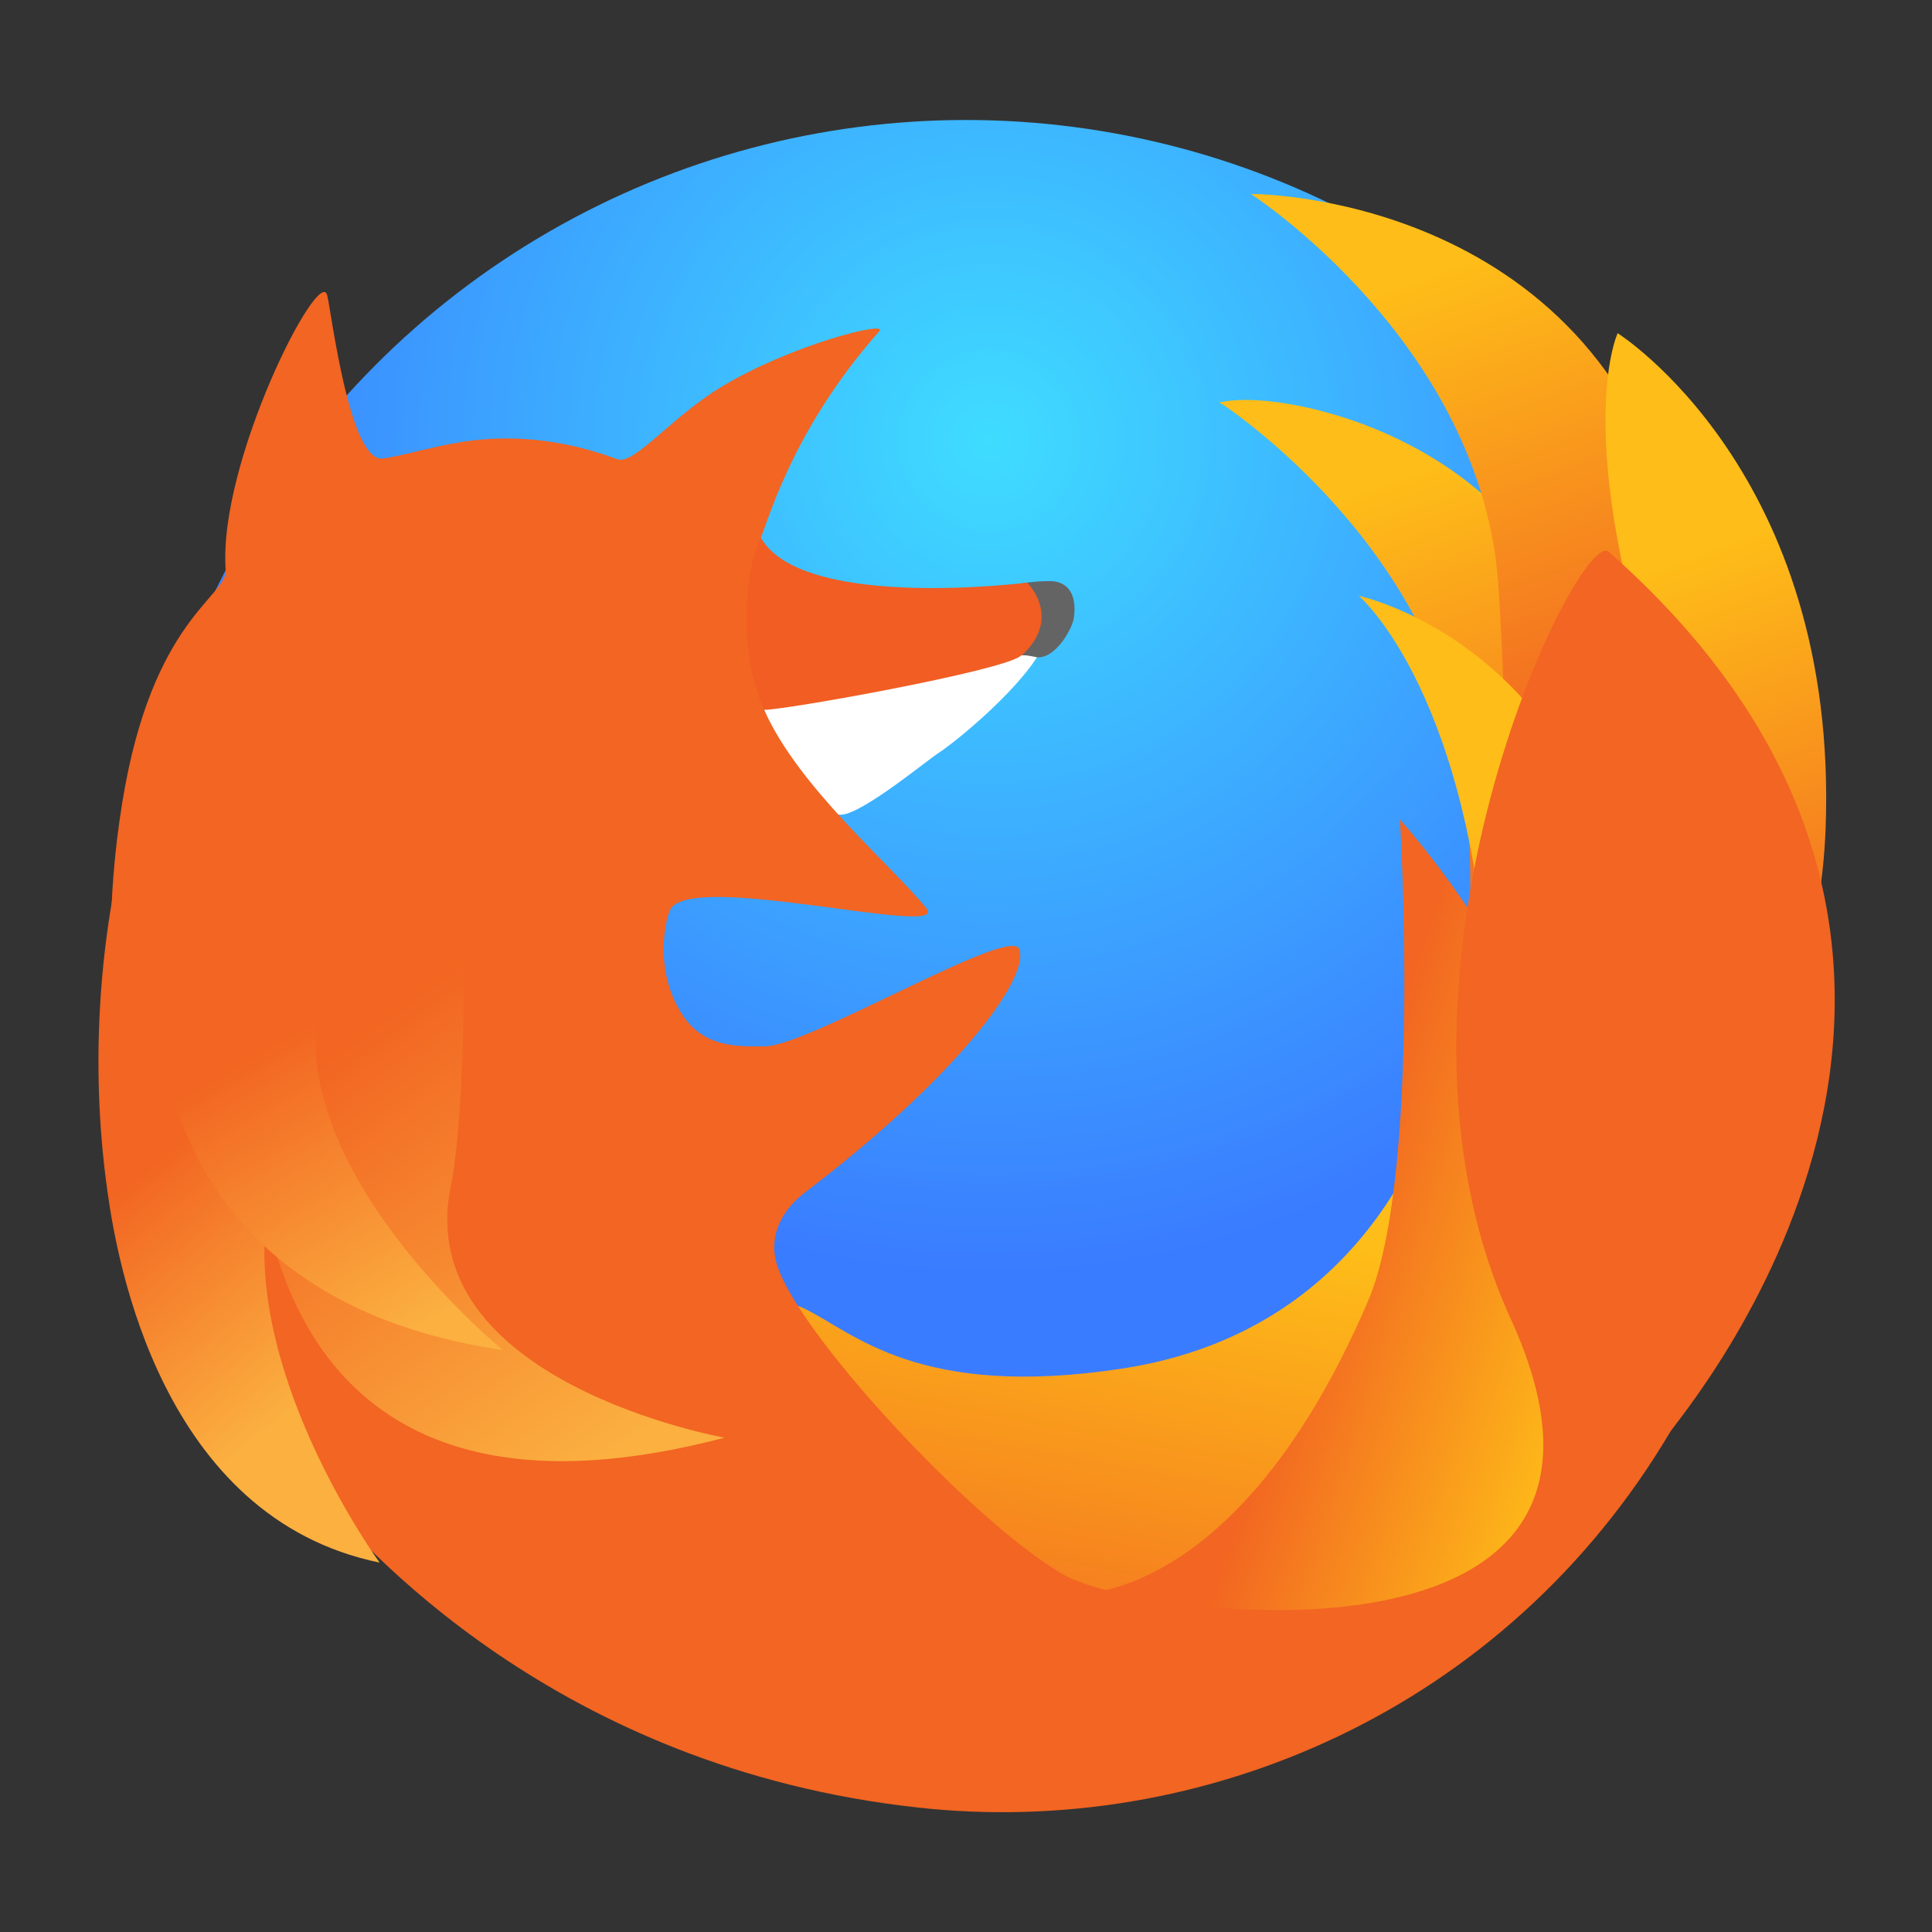 <?xml version="1.0" encoding="utf-8"?>
<!-- Generator: Adobe Illustrator 18.0.0, SVG Export Plug-In . SVG Version: 6.00 Build 0)  -->
<!DOCTYPE svg PUBLIC "-//W3C//DTD SVG 1.1//EN" "http://www.w3.org/Graphics/SVG/1.1/DTD/svg11.dtd">
<svg version="1.1" id="Layer_1" xmlns="http://www.w3.org/2000/svg" xmlns:xlink="http://www.w3.org/1999/xlink" x="0px" y="0px"
	 viewBox="0 0 512 512" style="enable-background:new 0 0 512 512;" xml:space="preserve">
<rect x="0" y="0" width="512" height="512" fill="#333333" stroke="none"/>
<g>
	
		<radialGradient id="SVGID_1_" cx="312.221" cy="767.727" r="220.983" gradientTransform="matrix(1 0 0 1 -50 -651)" gradientUnits="userSpaceOnUse">
		<stop  offset="0" style="stop-color:#3FDCFF"/>
		<stop  offset="1" style="stop-color:#3A7CFF"/>
	</radialGradient>
	<circle style="fill:url(#SVGID_1_);" cx="256" cy="252.8" r="221"/>
	<g>
		<path style="fill:#656465;" d="M284.6,163.7c-0.4,2.9-4.8,10.8-9.7,10.5c-22.7-1-10.1-17.2-4.6-19.5c0,0,3.2-0.7,8.1-0.7
			C283.3,154.1,285.4,157.9,284.6,163.7z"/>
		<path style="fill:#F15D22;" d="M272.2,154.4c2.9,3,7.4,10.8-1,18.9c-13.3,12.8-58.8,15-68.6,15c-14.8,0-26.7-12.7-26.7-23.3
			c0-10.6,18.1-34.4,26.1-21.9C213.9,161.8,272.2,154.4,272.2,154.4z"/>
		
			<linearGradient id="SVGID_2_" gradientUnits="userSpaceOnUse" x1="444.799" y1="1398.868" x2="471.661" y2="1254.249" gradientTransform="matrix(1 0 0 1 -150 -930)">
			<stop  offset="0" style="stop-color:#F26522"/>
			<stop  offset="1" style="stop-color:#FEBD18"/>
		</linearGradient>
		<path style="fill:url(#SVGID_2_);" d="M415.6,164.7c3.9,11.7,51.1,174.5-25.8,262.2c-16,18.2-110.7,29.4-128.3,18.2
			c-19.4-12.4-73.3-110.5-48.3-98.3c13,6.3,30.2,24.1,84.1,15.9c98.1-14.9,107.8-135.1,77.8-200.9c-20.9-45.7-52.7-54.9-51.9-55.1
			C338.6,102.6,399.2,115.4,415.6,164.7z"/>
		
			<linearGradient id="SVGID_3_" gradientUnits="userSpaceOnUse" x1="181.327" y1="1303.559" x2="197.68" y2="1177.058" gradientTransform="matrix(0.891 -0.454 0.454 0.891 -358.569 -825.395)">
			<stop  offset="0" style="stop-color:#F26522"/>
			<stop  offset="1" style="stop-color:#FEBD18"/>
		</linearGradient>
		<path style="fill:url(#SVGID_3_);" d="M431.9,194.9C459.9,306,379,334.4,368,340c0,0,26.7-39.5,20.8-129.5
			c-4.2-64.3-65.6-103.9-65.6-103.9S409.6,106.1,431.9,194.9z"/>
		
			<linearGradient id="SVGID_4_" gradientUnits="userSpaceOnUse" x1="222.082" y1="1264.884" x2="239.009" y2="1133.947" gradientTransform="matrix(0.891 -0.454 0.454 0.891 -358.569 -825.395)">
			<stop  offset="0" style="stop-color:#F26522"/>
			<stop  offset="1" style="stop-color:#FEBD18"/>
		</linearGradient>
		<path style="fill:url(#SVGID_4_);" d="M444.4,139.7c28,111.2-41,142.5-52,148.1c0,0,10.6-42.5,4.7-132.5
			C392.8,91,331.5,51.4,331.5,51.4S422.1,50.9,444.4,139.7z"/>
		
			<linearGradient id="SVGID_5_" gradientUnits="userSpaceOnUse" x1="235.995" y1="1355.084" x2="252.195" y2="1229.772" gradientTransform="matrix(0.891 -0.454 0.454 0.891 -358.569 -825.395)">
			<stop  offset="0" style="stop-color:#F26522"/>
			<stop  offset="1" style="stop-color:#FEBD18"/>
		</linearGradient>
		<path style="fill:url(#SVGID_5_);" d="M483.8,219.7c-2.2,57-35.5,107-46.5,112.6c0,0,39-45.8,8-130.5
			c-30.7-83.8-16.6-113.5-16.6-113.5S487.4,125.3,483.8,219.7z"/>
		
			<linearGradient id="SVGID_6_" gradientUnits="userSpaceOnUse" x1="173.292" y1="1400.136" x2="190.376" y2="1267.976" gradientTransform="matrix(0.891 -0.454 0.454 0.891 -358.569 -825.395)">
			<stop  offset="0" style="stop-color:#F26522"/>
			<stop  offset="1" style="stop-color:#FEBD18"/>
		</linearGradient>
		<path style="fill:url(#SVGID_6_);" d="M433.2,287.1c-2.8,56.9-6.5,105.9-17.6,111.5c0,0-17.2-39.3-20.9-129.4
			c-3.5-84.9-34.6-111.3-34.6-111.3S438.8,174.4,433.2,287.1z"/>
		
			<linearGradient id="SVGID_7_" gradientUnits="userSpaceOnUse" x1="501.27" y1="1257.7" x2="577.733" y2="1282.367" gradientTransform="matrix(1 0 0 1 -150 -930)">
			<stop  offset="0" style="stop-color:#F26522"/>
			<stop  offset="1" style="stop-color:#FEBD18"/>
		</linearGradient>
		<path style="fill:url(#SVGID_7_);" d="M424.8,350.2c-6.7,114.4-129.8,72.3-142.2,72.3c0,0,44.3,5.2,79.9-77.6
			c14.3-33.2,8.5-127.7,8.5-127.7S428.9,280.2,424.8,350.2z"/>
		<path style="fill:#FFFFFF;" d="M270.5,173.8c0.6-0.5,4.3,0.4,4.3,0.4c-6.2,9.6-20.7,21.8-26.3,25.5c-3.9,2.6-22.1,17.7-26.5,16.1
			c-12.1-4.4-19.5-27.7-19.5-27.7C207.3,188.3,265.9,177.8,270.5,173.8z"/>
		<path style="fill:#F26522;" d="M200.9,144.3c-1.7,3.3-6.9,24.5,1.7,44c9.1,20.4,33.2,40.5,42.9,52.4c6.7,8.2-63.6-10.4-68,0.6
			c-1.4,3.5-3.9,16,3,27.1c5.8,9.5,15.4,8.9,22.1,8.9c11.6,0,65.2-32.1,67.5-25.8c2.9,7.9-17.3,34.5-56.9,64.6
			c-0.7,0.6-9.8,7-7.7,17.5c3.5,17.5,53.3,71,76.9,84c20,11.1,162.6,29.6,118-68c-41.3-90.3,18.2-210.2,25.9-203.4
			c123.1,108.7,18.8,229,16.3,233.3c-43.8,73.9-124.1,107.9-199.5,99.5c-95.3-10.5-147.5-69-162.2-87.4
			c-5.8-7.3-65.6-73.4-48.5-178.9c7.9-48.9,27.9-54.5,27.4-61.7c-2-28.6,24.8-80.8,26.9-72.8c1.1,4.2,5.9,44.6,14.8,43.3
			c8.5-1.2,19.2-5.5,33.4-5.3c10.9,0.1,20.6,2.5,28.7,5.5c4.5,1.6,14.2-11.1,27.6-19.2c18.4-11.1,44.5-17.7,41.8-14.7
			C209,114.9,203.1,140,200.9,144.3z"/>
		<g>
			
				<linearGradient id="SVGID_8_" gradientUnits="userSpaceOnUse" x1="212.03" y1="1219.974" x2="259.131" y2="1277.736" gradientTransform="matrix(1 0 0 1 -150 -930)">
				<stop  offset="0" style="stop-color:#F26522"/>
				<stop  offset="1" style="stop-color:#FBB040"/>
			</linearGradient>
			<path style="fill:url(#SVGID_8_);" d="M70.5,323.5c-4.7,42.9,30.1,90.6,30.1,90.6c-58-11.9-69.6-80.3-72.1-98.2
				c-10.1-71.2,14-135.8,27.6-135.8S72.4,305.6,70.5,323.5z"/>
			
				<linearGradient id="SVGID_9_" gradientUnits="userSpaceOnUse" x1="244.764" y1="1203.258" x2="321.347" y2="1308.742" gradientTransform="matrix(1 0 0 1 -150 -930)">
				<stop  offset="0" style="stop-color:#F26522"/>
				<stop  offset="1" style="stop-color:#FBB040"/>
			</linearGradient>
			<path style="fill:url(#SVGID_9_);" d="M119.5,314.2C108.7,366.2,192,381,192,381c-113.6,29.9-121.4-56.7-124-74.6
				C58,235.2,98.9,202.9,112.6,202.9C126.2,202.9,123.9,293.1,119.5,314.2z"/>
			
				<linearGradient id="SVGID_10_" gradientUnits="userSpaceOnUse" x1="251.273" y1="1189.223" x2="293.591" y2="1262.965" gradientTransform="matrix(1 0 0 1 -150 -930)">
				<stop  offset="0" style="stop-color:#F26522"/>
				<stop  offset="1" style="stop-color:#FBB040"/>
			</linearGradient>
			<path style="fill:url(#SVGID_10_);" d="M88.9,252.9c-24.7,48.7,44.4,104.9,44.4,104.9c-106.4-15.8-94.2-111.4-89.9-129
				c16.9-69.9,59.9-80.7,72.5-75.6C128.5,158.2,98.6,233.8,88.9,252.9z"/>
		</g>
	</g>
</g>
</svg>
